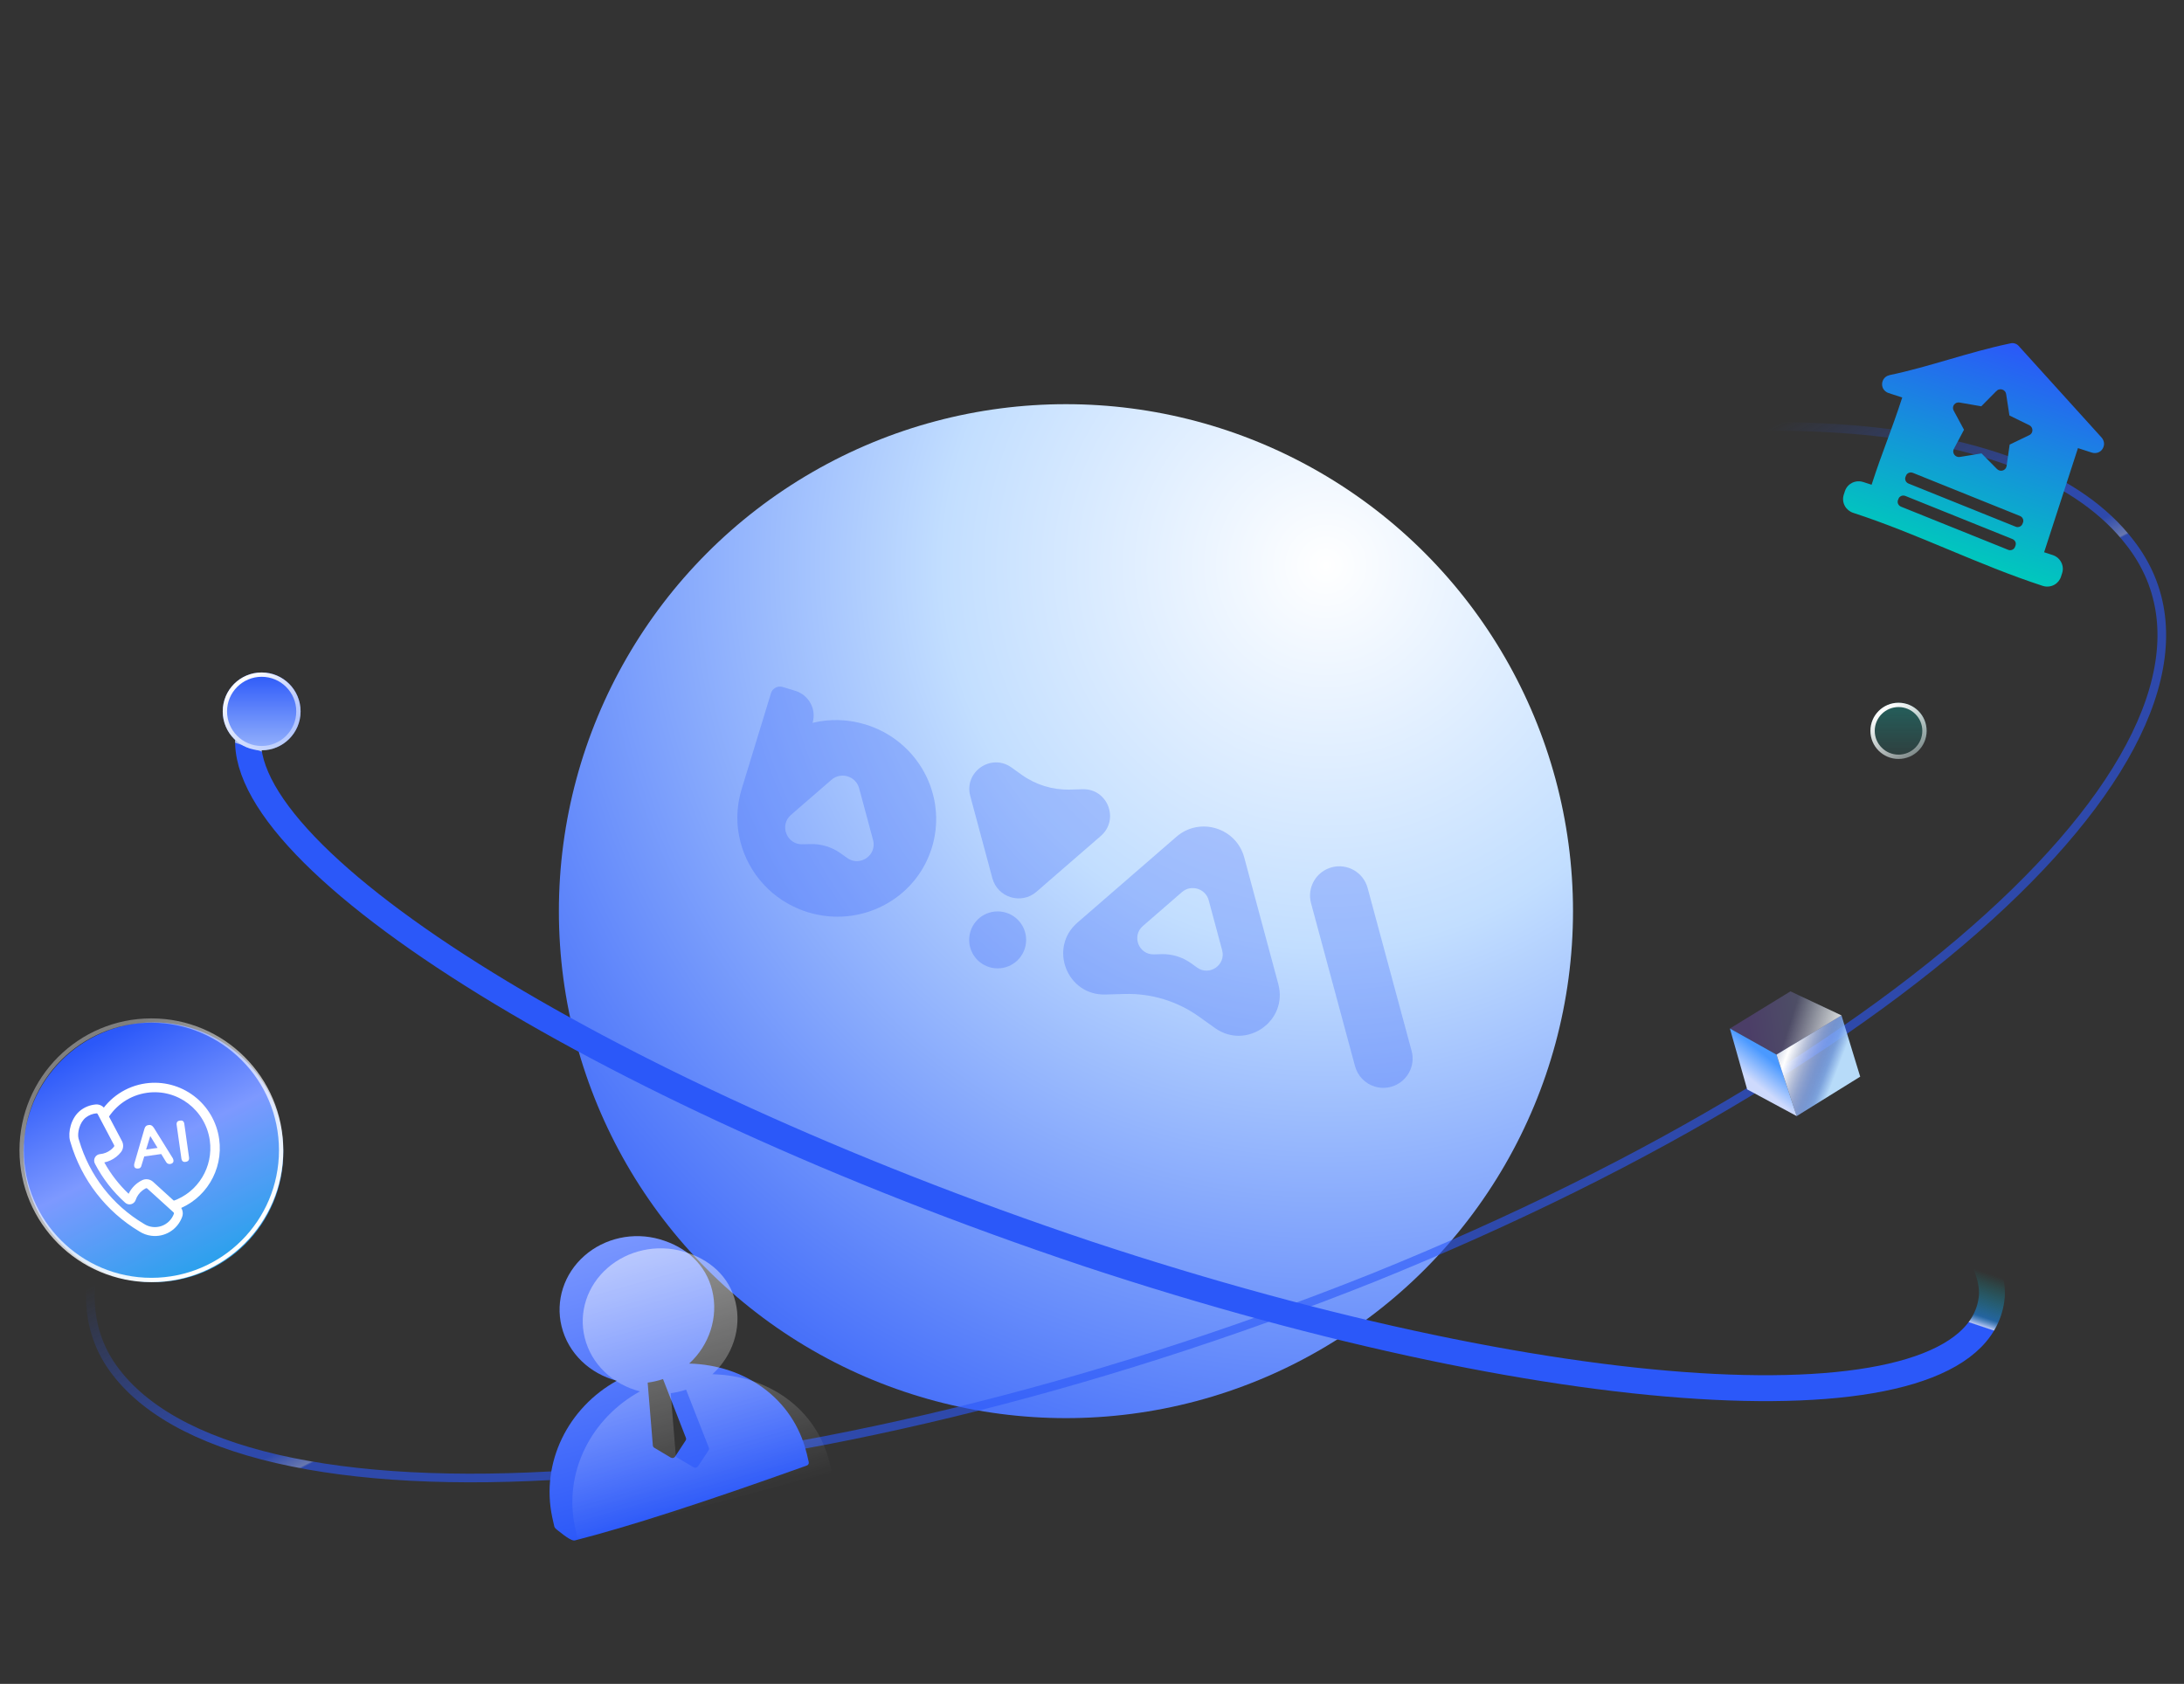 <?xml version="1.0" encoding="UTF-8"?>
<svg width="319px" height="246px" viewBox="0 0 319 246" version="1.1" xmlns="http://www.w3.org/2000/svg" xmlns:xlink="http://www.w3.org/1999/xlink">
    <rect x="0" y="0" width="319" height="246" fill="#333333" stroke="none"/>
    <title>关于百应banner备份</title>
    <defs>
        <rect id="path-1" x="0" y="0" width="319" height="245.689"></rect>
        <rect id="path-3" x="0" y="0" width="319" height="245.689"></rect>
        <radialGradient cx="75.422%" cy="16.172%" fx="75.422%" fy="16.172%" r="94.731%" id="radialGradient-5">
            <stop stop-color="#FFFFFF" offset="0%"></stop>
            <stop stop-color="#C2DEFF" offset="39.456%"></stop>
            <stop stop-color="#406AF9" offset="100%"></stop>
        </radialGradient>
        <linearGradient x1="35.4%" y1="42.687%" x2="48.772%" y2="58.354%" id="linearGradient-6">
            <stop stop-color="#2B58F9" stop-opacity="0" offset="0%"></stop>
            <stop stop-color="#2B58F9" offset="74.934%"></stop>
            <stop stop-color="#2B58F9" offset="90.073%"></stop>
            <stop stop-color="#8AA4FE" offset="99.28%"></stop>
            <stop stop-color="#2B58F9" offset="100%"></stop>
        </linearGradient>
        <linearGradient x1="40.729%" y1="3.44128231e-14%" x2="53.543%" y2="95.145%" id="linearGradient-7">
            <stop stop-color="#7A97FF" offset="0%"></stop>
            <stop stop-color="#2B58F9" offset="100%"></stop>
        </linearGradient>
        <linearGradient x1="39.595%" y1="3.44128231e-14%" x2="53.976%" y2="95.145%" id="linearGradient-8">
            <stop stop-color="#FFFFFF" stop-opacity="0.501" offset="0%"></stop>
            <stop stop-color="#FFFFFF" stop-opacity="0" offset="100%"></stop>
        </linearGradient>
        <linearGradient x1="64.953%" y1="45.266%" x2="61.55%" y2="53.799%" id="linearGradient-9">
            <stop stop-color="#00C8BD" stop-opacity="0" offset="0%"></stop>
            <stop stop-color="#1B82E2" stop-opacity="0.623" offset="81.072%"></stop>
            <stop stop-color="#BBCDFF" stop-opacity="0.935" offset="98.156%"></stop>
            <stop stop-color="#2B58F9" offset="100%"></stop>
        </linearGradient>
        <linearGradient x1="50%" y1="0%" x2="50%" y2="100%" id="linearGradient-10">
            <stop stop-color="#2B58F9" offset="0%"></stop>
            <stop stop-color="#96B3FC" offset="100%"></stop>
        </linearGradient>
        <linearGradient x1="20.047%" y1="10%" x2="82.901%" y2="97.465%" id="linearGradient-11">
            <stop stop-color="#FFFFFF" offset="0%"></stop>
            <stop stop-color="#FFFFFF" stop-opacity="0.373" offset="100%"></stop>
        </linearGradient>
        <linearGradient x1="21.896%" y1="30.315%" x2="69.168%" y2="63.385%" id="linearGradient-12">
            <stop stop-color="#0045F8" stop-opacity="0.423" offset="0%"></stop>
            <stop stop-color="#0045F8" stop-opacity="0.423" offset="14.948%"></stop>
            <stop stop-color="#B7DBF9" offset="100%"></stop>
        </linearGradient>
        <linearGradient x1="97.492%" y1="50%" x2="15.375%" y2="48.536%" id="linearGradient-13">
            <stop stop-color="#A2CEF7" offset="0%"></stop>
            <stop stop-color="#925CFF" offset="100%"></stop>
        </linearGradient>
        <linearGradient x1="58.926%" y1="32.741%" x2="40.015%" y2="64.909%" id="linearGradient-14">
            <stop stop-color="#4A99FF" offset="0%"></stop>
            <stop stop-color="#CEDAFD" offset="100%"></stop>
        </linearGradient>
        <linearGradient x1="56.064%" y1="60.269%" x2="-36.411%" y2="-2.433%" id="linearGradient-15">
            <stop stop-color="#FFFFFF" stop-opacity="0" offset="0%"></stop>
            <stop stop-color="#FFFFFF" offset="45.682%"></stop>
            <stop stop-color="#FFFFFF" stop-opacity="0" offset="100%"></stop>
        </linearGradient>
        <linearGradient x1="56.49%" y1="41.394%" x2="100%" y2="53.535%" id="linearGradient-16">
            <stop stop-color="#FFFFFF" stop-opacity="0" offset="0%"></stop>
            <stop stop-color="#FFFFFF" stop-opacity="0.767" offset="99.92%"></stop>
            <stop stop-color="#FFFFFF" stop-opacity="0" offset="100%"></stop>
        </linearGradient>
        <linearGradient x1="22.858%" y1="10.065%" x2="67.571%" y2="97.657%" id="linearGradient-17">
            <stop stop-color="#2B58F9" offset="0%"></stop>
            <stop stop-color="#7D99FF" offset="47.558%"></stop>
            <stop stop-color="#28A1EC" offset="100%"></stop>
        </linearGradient>
        <linearGradient x1="24.675%" y1="16.439%" x2="75.191%" y2="86.735%" id="linearGradient-18">
            <stop stop-color="#FFFFFF" stop-opacity="0.373" offset="0%"></stop>
            <stop stop-color="#FFFFFF" offset="100%"></stop>
        </linearGradient>
        <linearGradient x1="26.677%" y1="8.30563018e-15%" x2="74.59%" y2="77.367%" id="linearGradient-19">
            <stop stop-color="#40B6FF" offset="0%"></stop>
            <stop stop-color="#2B58F9" offset="100%"></stop>
        </linearGradient>
        <linearGradient x1="26.677%" y1="8.30563018e-15%" x2="74.59%" y2="77.367%" id="linearGradient-20">
            <stop stop-color="#FFFFFF" offset="0%"></stop>
            <stop stop-color="#FFFFFF" offset="100%"></stop>
        </linearGradient>
        <linearGradient x1="6.601%" y1="21.856%" x2="95.757%" y2="65.405%" id="linearGradient-21">
            <stop stop-color="#40B6FF" offset="0%"></stop>
            <stop stop-color="#2B58F9" offset="100%"></stop>
        </linearGradient>
        <linearGradient x1="6.601%" y1="21.856%" x2="95.757%" y2="65.405%" id="linearGradient-22">
            <stop stop-color="#FFFFFF" offset="0%"></stop>
            <stop stop-color="#FFFFFF" offset="100%"></stop>
        </linearGradient>
        <linearGradient x1="15.426%" y1="8.30563018e-15%" x2="86.452%" y2="77.367%" id="linearGradient-23">
            <stop stop-color="#40B6FF" offset="0%"></stop>
            <stop stop-color="#2B58F9" offset="100%"></stop>
        </linearGradient>
        <linearGradient x1="15.426%" y1="8.30563018e-15%" x2="86.452%" y2="77.367%" id="linearGradient-24">
            <stop stop-color="#FFFFFF" offset="0%"></stop>
            <stop stop-color="#FFFFFF" offset="100%"></stop>
        </linearGradient>
        <linearGradient x1="50%" y1="0%" x2="50%" y2="99.194%" id="linearGradient-25">
            <stop stop-color="#00C8BD" stop-opacity="0.299" offset="0%"></stop>
            <stop stop-color="#00C8BD" stop-opacity="0.074" offset="100%"></stop>
        </linearGradient>
        <linearGradient x1="50%" y1="0%" x2="50%" y2="99.74%" id="linearGradient-26">
            <stop stop-color="#2B58F9" offset="0%"></stop>
            <stop stop-color="#00C8BD" offset="100%"></stop>
        </linearGradient>
        <linearGradient x1="50%" y1="0%" x2="50%" y2="99.74%" id="linearGradient-27">
            <stop stop-color="#FFFFFF" stop-opacity="0" offset="0%"></stop>
            <stop stop-color="#FFFFFF" stop-opacity="0" offset="100%"></stop>
        </linearGradient>
    </defs>
    <g id="页面-1" stroke="none" stroke-width="1" fill="none" fill-rule="evenodd">
        <g id="画板" transform="translate(-23, -413)">
            <g id="关于百应banner备份" transform="translate(23, 413.311)">
                <mask id="mask-2" fill="white">
                    <use xlink:href="#path-1"></use>
                </mask>
                <g id="蒙版"></g>
                <g id="编组-72备份-3" mask="url(#mask-2)">
                    <g transform="translate(0, 0.743)" id="关于百应banner">
                        <mask id="mask-4" fill="white">
                            <use xlink:href="#path-3"></use>
                        </mask>
                        <g id="蒙版"></g>
                        <g id="编组-22备份" mask="url(#mask-4)">
                            <g transform="translate(2.451, 42.212)">
                                <circle id="椭圆形" stroke="none" fill="url(#radialGradient-5)" fill-rule="evenodd" cx="153.243" cy="89.843" r="74.063"></circle>
                                <g id="编组" opacity="0.272" stroke="none" stroke-width="1" fill="none" fill-rule="evenodd" transform="translate(156.501, 86.705) rotate(17) translate(-156.501, -86.705) translate(103.793, 71.434)">
                                    <path d="M52.169,7.226 L45.568,17.768 C44.01,20.255 40.387,20.255 38.829,17.768 L32.228,7.226 C30.29,4.132 33.299,0.315 36.76,1.477 L38.514,2.066 C40.905,2.868 43.492,2.868 45.883,2.066 L47.637,1.477 C51.097,0.315 54.107,4.132 52.169,7.226" id="Fill-1" fill="#2B58F9"></path>
                                    <path d="M46.359,26.154 C46.359,28.452 44.497,30.315 42.198,30.315 C39.9,30.315 38.038,28.452 38.038,26.154 C38.038,23.856 39.9,21.993 42.198,21.993 C44.497,21.993 46.359,23.856 46.359,26.154" id="Fill-3" fill="#2B58F9"></path>
                                    <path d="M101.14,30.542 C99.715,30.542 98.324,29.832 97.511,28.536 L84.408,7.649 C83.152,5.647 83.757,3.006 85.759,1.75 C87.76,0.494 90.402,1.099 91.657,3.101 L104.761,23.988 C106.017,25.99 105.412,28.631 103.41,29.887 C102.703,30.33 101.916,30.542 101.14,30.542" id="Fill-5" fill="#2B58F9"></path>
                                    <path d="M25.521,25.434 C25.58,25.368 25.639,25.303 25.696,25.236 C25.79,25.125 25.88,25.01 25.972,24.895 C26.023,24.831 26.075,24.768 26.126,24.703 C26.217,24.583 26.305,24.461 26.394,24.338 C26.439,24.275 26.485,24.213 26.53,24.15 C26.618,24.022 26.703,23.891 26.788,23.76 C26.828,23.699 26.869,23.639 26.907,23.577 C26.992,23.442 27.073,23.304 27.153,23.166 C27.188,23.106 27.224,23.046 27.258,22.986 C27.338,22.843 27.414,22.699 27.488,22.554 C27.519,22.495 27.551,22.436 27.581,22.377 C27.654,22.228 27.724,22.077 27.793,21.927 C27.82,21.868 27.848,21.81 27.874,21.75 C27.941,21.597 28.005,21.441 28.067,21.284 C28.09,21.225 28.115,21.167 28.138,21.108 C28.198,20.95 28.254,20.789 28.309,20.628 C28.33,20.569 28.351,20.51 28.37,20.451 C28.423,20.288 28.471,20.125 28.519,19.961 C28.536,19.899 28.555,19.838 28.571,19.777 C28.616,19.613 28.656,19.447 28.696,19.28 C28.71,19.217 28.726,19.154 28.74,19.09 C28.776,18.924 28.808,18.757 28.839,18.588 C28.85,18.522 28.863,18.457 28.874,18.391 C28.902,18.224 28.926,18.055 28.948,17.887 C28.956,17.818 28.966,17.748 28.974,17.678 C28.994,17.511 29.008,17.343 29.021,17.175 C29.027,17.102 29.034,17.028 29.038,16.955 C29.049,16.789 29.055,16.622 29.06,16.455 C29.061,16.403 29.066,16.352 29.066,16.3 C29.066,16.3 29.065,16.3 29.064,16.301 C29.065,16.217 29.07,16.133 29.07,16.049 C29.07,15.191 28.99,14.351 28.843,13.534 C28.844,13.534 28.845,13.533 28.846,13.533 C28.837,13.488 28.827,13.445 28.819,13.4 C28.793,13.263 28.766,13.126 28.735,12.99 C28.718,12.909 28.699,12.83 28.679,12.75 C28.647,12.613 28.614,12.477 28.577,12.341 C28.557,12.267 28.535,12.194 28.514,12.12 C28.474,11.98 28.433,11.841 28.389,11.703 C28.372,11.65 28.352,11.597 28.335,11.544 C28.175,11.067 27.99,10.601 27.782,10.148 C27.746,10.069 27.711,9.989 27.673,9.91 C27.621,9.801 27.565,9.693 27.509,9.584 C27.464,9.496 27.418,9.407 27.371,9.319 C27.317,9.218 27.26,9.118 27.203,9.019 C27.15,8.926 27.097,8.833 27.042,8.741 C26.985,8.648 26.928,8.555 26.869,8.463 C26.808,8.366 26.747,8.271 26.683,8.176 C26.626,8.091 26.568,8.006 26.51,7.922 C26.439,7.82 26.367,7.721 26.294,7.622 C26.238,7.546 26.183,7.47 26.126,7.395 C26.041,7.285 25.953,7.177 25.866,7.07 C25.816,7.009 25.768,6.947 25.718,6.888 C25.598,6.746 25.476,6.607 25.35,6.469 C25.33,6.446 25.309,6.421 25.287,6.398 C25.133,6.23 24.975,6.067 24.813,5.907 C24.813,5.906 24.812,5.906 24.812,5.906 C24.654,5.75 24.492,5.598 24.327,5.45 C24.297,5.423 24.267,5.397 24.237,5.371 C24.099,5.249 23.96,5.13 23.818,5.013 C23.779,4.981 23.74,4.951 23.701,4.919 C23.564,4.809 23.426,4.702 23.285,4.596 C23.243,4.566 23.202,4.536 23.161,4.505 C23.017,4.401 22.872,4.299 22.724,4.199 C22.685,4.173 22.646,4.147 22.608,4.121 C22.451,4.018 22.292,3.917 22.13,3.819 C22.1,3.801 22.07,3.782 22.04,3.764 C21.857,3.655 21.672,3.55 21.484,3.449 C21.475,3.443 21.466,3.438 21.457,3.434 C20.637,2.995 19.77,2.632 18.865,2.353 C18.856,2.351 18.848,2.348 18.839,2.346 C18.626,2.281 18.411,2.22 18.194,2.165 C18.172,2.159 18.15,2.154 18.128,2.149 C17.922,2.097 17.714,2.05 17.505,2.006 C17.478,2.001 17.452,1.996 17.426,1.99 C17.215,1.949 17.003,1.911 16.789,1.878 C16.767,1.875 16.746,1.871 16.724,1.868 C16.494,1.834 16.262,1.804 16.029,1.781 C16.025,1.781 16.022,1.78 16.018,1.78 C15.531,1.731 15.037,1.703 14.536,1.703 C14.447,1.703 14.359,1.711 14.269,1.713 C14.072,1.716 13.876,1.721 13.681,1.733 C13.547,1.74 13.414,1.751 13.281,1.763 C13.112,1.777 12.943,1.794 12.774,1.814 C12.65,1.829 12.525,1.843 12.4,1.861 C12.133,1.9 11.866,1.945 11.603,1.998 C11.514,2.016 11.425,2.039 11.335,2.059 C11.138,2.103 10.942,2.149 10.748,2.201 C10.641,2.229 10.534,2.259 10.428,2.29 C10.236,2.346 10.047,2.406 9.859,2.469 C9.774,2.497 9.689,2.524 9.604,2.554 C9.341,2.647 9.081,2.748 8.825,2.856 C8.76,2.884 8.698,2.914 8.634,2.942 C8.43,3.031 8.228,3.125 8.028,3.224 C7.951,3.262 7.875,3.301 7.798,3.34 C7.586,3.45 7.377,3.564 7.172,3.684 C7.139,3.703 7.105,3.719 7.073,3.738 C7.07,1.673 5.373,0 3.279,0 L1.391,0 C0.622,0 0,0.614 0,1.372 L0,16.047 L0,16.048 L0,16.049 L0,16.39 L0.006,16.382 C0.007,16.397 0.009,16.412 0.009,16.427 C0.028,17.156 0.103,17.871 0.228,18.569 L0.239,18.632 C0.37,19.337 0.551,20.022 0.781,20.687 C0.786,20.7 0.79,20.712 0.794,20.726 C1.029,21.398 1.313,22.048 1.642,22.671 L1.647,22.68 C3.865,26.868 8.114,29.842 13.106,30.323 C13.146,30.327 13.186,30.328 13.227,30.331 C13.42,30.349 13.614,30.365 13.81,30.374 C14.051,30.386 14.292,30.393 14.536,30.393 C15.037,30.393 15.532,30.367 16.02,30.319 C16.037,30.317 16.053,30.314 16.069,30.313 C16.296,30.289 16.521,30.262 16.744,30.228 C16.783,30.222 16.821,30.214 16.861,30.208 C17.061,30.176 17.26,30.142 17.458,30.102 C17.506,30.093 17.554,30.08 17.603,30.07 C17.789,30.03 17.974,29.989 18.158,29.943 C18.215,29.929 18.27,29.911 18.327,29.897 C18.5,29.85 18.673,29.804 18.844,29.751 C18.909,29.731 18.972,29.709 19.036,29.688 C19.197,29.636 19.358,29.585 19.516,29.528 C19.586,29.503 19.654,29.474 19.723,29.448 C19.874,29.391 20.025,29.334 20.173,29.273 C20.247,29.242 20.32,29.208 20.393,29.176 C20.534,29.115 20.675,29.054 20.813,28.988 C20.892,28.951 20.969,28.911 21.047,28.872 C21.177,28.807 21.308,28.744 21.436,28.675 C21.52,28.63 21.601,28.582 21.684,28.536 C21.804,28.469 21.924,28.404 22.041,28.334 C22.128,28.282 22.213,28.226 22.299,28.172 C22.409,28.104 22.519,28.037 22.627,27.965 C22.717,27.905 22.805,27.842 22.894,27.78 C22.994,27.711 23.094,27.643 23.193,27.571 C23.285,27.503 23.375,27.431 23.466,27.361 C23.557,27.292 23.649,27.223 23.738,27.151 C23.832,27.074 23.924,26.994 24.017,26.916 C24.098,26.846 24.181,26.777 24.262,26.707 C24.357,26.621 24.449,26.533 24.543,26.445 C24.616,26.377 24.691,26.309 24.763,26.238 C24.859,26.144 24.952,26.048 25.045,25.951 C25.111,25.884 25.177,25.817 25.241,25.748 C25.337,25.645 25.429,25.54 25.521,25.434 M17.68,21.137 L16.577,20.767 C15.073,20.262 13.447,20.262 11.943,20.767 L10.84,21.137 C8.663,21.868 6.771,19.467 7.99,17.521 L12.141,10.892 C13.12,9.327 15.4,9.327 16.379,10.892 L20.53,17.521 C21.749,19.467 19.857,21.868 17.68,21.137" id="Fill-7" fill="#2B58F9"></path>
                                    <path d="M71.246,21.506 L70.181,21.148 C68.729,20.661 67.158,20.661 65.706,21.148 L64.641,21.506 C62.539,22.211 60.712,19.893 61.888,18.014 L65.898,11.612 C66.843,10.102 69.044,10.102 69.989,11.612 L73.999,18.014 C75.175,19.893 73.348,22.211 71.246,21.506 M83.286,20.34 L73.128,4.119 C70.731,0.292 65.156,0.292 62.76,4.119 L52.602,20.34 C49.62,25.101 54.25,30.974 59.576,29.187 L62.275,28.28 C65.953,27.046 69.934,27.046 73.612,28.28 L76.312,29.187 C81.637,30.974 86.267,25.101 83.286,20.34" id="Fill-9" fill="#2B58F9"></path>
                                </g>
                                <path d="M97.815,58.657 C39.171,83.118 -3.459,117.137 8.113,140.079 C22.704,168.343 106.221,171.382 192.99,146.909 C278.252,122.474 331.727,79.85 314.092,51.663 C301.791,31.62 260.325,23.235 201.077,31.389" id="路径备份-2" stroke="url(#linearGradient-6)" stroke-width="1.261" fill="none" opacity="0.607" stroke-linecap="round" transform="translate(161.831, 95.87) rotate(-6) translate(-161.831, -95.87) "></path>
                                <g id="编组-17" stroke="none" stroke-width="1" fill="none" fill-rule="evenodd" transform="translate(96.503, 158.222) rotate(3) translate(-96.503, -158.222) translate(72.392, 133.404)">
                                    <g id="编组-8" transform="translate(24.111, 24.817) rotate(-10) translate(-24.111, -24.817) translate(3.428, 3.264)" fill-rule="nonzero">
                                        <path d="M9.362,2.016 C12.621,-0.224 16.915,-0.628 20.624,0.957 C24.333,2.542 26.847,5.462 27.296,9.287 C27.768,13.304 25.873,17.214 22.658,19.491 C30.69,20.686 37.084,26.35 38.083,34.514 C38.092,34.541 38.098,34.57 38.101,34.599 L38.238,35.905 C38.264,36.145 38.081,36.361 37.83,36.388 C22.457,39.858 10.821,42.097 2.921,43.104 C2.571,43.149 1.84,42.592 0.727,41.434 C0.578,41.286 0.436,41.142 0.36,41.04 C0.285,40.939 0.236,40.879 0.206,40.735 L0.069,39.342 C-0.649,31.178 4.327,23.729 11.872,20.694 C8.122,19.223 5.299,15.9 4.82,11.816 C4.37,7.992 6.102,4.256 9.362,2.016 Z M18.589,21.273 C18.181,21.359 17.765,21.422 17.34,21.462 C16.99,21.495 16.643,21.513 16.299,21.515 L15.932,30.723 C15.927,30.861 15.988,30.992 16.099,31.078 L18.318,32.799 C18.513,32.95 18.8,32.92 18.959,32.732 L20.771,30.587 C20.862,30.48 20.895,30.339 20.861,30.206 Z" id="形状结合" fill="url(#linearGradient-7)" opacity="0.999"></path>
                                        <path d="M12.518,4.179 C15.78,1.965 20.077,1.566 23.789,3.132 C27.501,4.699 30.017,7.587 30.466,11.369 C30.939,15.338 29.045,19.201 25.832,21.453 C33.864,22.628 40.25,28.22 41.239,36.289 L41.233,36.248 L41.21,36.032 C41.217,36.054 41.241,36.241 41.252,36.329 L41.257,36.373 L41.363,37.408 C41.388,37.645 41.205,37.859 40.954,37.886 L3.829,42.87 C3.709,42.883 3.588,42.85 3.495,42.778 C3.401,42.706 3.342,42.602 3.33,42.488 L3.194,41.197 C3.191,41.167 3.191,41.139 3.194,41.111 C2.486,33.035 7.478,25.66 15.037,22.652 C11.281,21.197 8.453,17.91 7.973,13.87 C7.523,10.088 9.256,6.394 12.518,4.179 Z M21.748,23.221 C21.342,23.305 20.926,23.368 20.502,23.408 C20.152,23.44 19.803,23.457 19.456,23.46 L19.078,32.568 C19.073,32.704 19.135,32.833 19.245,32.918 L21.463,34.618 C21.658,34.767 21.946,34.737 22.105,34.55 L23.921,32.427 C24.012,32.321 24.045,32.181 24.012,32.05 Z" id="形状结合" fill="url(#linearGradient-8)"></path>
                                    </g>
                                </g>
                                <path d="M78.466,69.663 C45.978,74.082 28.356,80.494 27.764,90.023 C26.845,108.898 88.127,131.492 163.376,140.091 C237.481,148.333 295.4,138.807 294.006,119.209 C293.323,107.546 259.101,90.189 240.189,85.441 C221.276,80.692 225.06,81.267 223.407,81.062" id="路径备份-5" stroke="url(#linearGradient-9)" stroke-width="3.784" fill="none" stroke-linecap="round" transform="translate(160.892, 106.363) rotate(12) translate(-160.892, -106.363) "></path>
                                <g id="编组-9" stroke="none" stroke-width="1" fill="none" fill-rule="evenodd" transform="translate(30.083, 54.975)">
                                    <g id="编组-4">
                                        <circle id="椭圆形备份-9" fill="url(#linearGradient-10)" cx="5.685" cy="5.685" r="5.685"></circle>
                                        <circle id="椭圆形备份-10" stroke="url(#linearGradient-11)" stroke-width="0.631" fill-opacity="0" fill="#FFFFFF" cx="5.685" cy="5.685" r="5.37"></circle>
                                    </g>
                                </g>
                                <g id="编组-6" stroke="none" stroke-width="1" fill="none" fill-rule="evenodd" transform="translate(259.761, 110.627) rotate(-10) translate(-259.761, -110.627) translate(251.002, 101.576)">
                                    <g id="编组-5">
                                        <polygon id="路径-12" fill="url(#linearGradient-12)" points="6.036 8.742 16.378 4.753 17.518 14.043 7.381 18.102"></polygon>
                                        <polygon id="路径-13" fill="url(#linearGradient-13)" opacity="0.256" points="9.648 0 16.378 4.753 6.036 8.742 6.88943717e-11 3.81"></polygon>
                                        <polygon id="路径-14" fill="url(#linearGradient-14)" points="7.50333129e-11 3.81 0.935 13.007 7.381 18.102 6.036 8.742"></polygon>
                                        <polygon id="路径-12" fill="url(#linearGradient-15)" points="6.036 8.742 16.378 4.753 17.518 14.043 7.381 18.102"></polygon>
                                        <polygon id="路径-13" fill="url(#linearGradient-16)" points="9.648 5.91171556e-12 16.378 4.753 6.036 8.742 1.4802957e-16 3.81"></polygon>
                                        <polygon id="路径-14" fill-opacity="0" fill="#FFFFFF" points="7.91260391e-11 3.81 0.935 13.007 7.381 18.102 6.036 8.742"></polygon>
                                    </g>
                                </g>
                                <g id="编组-21" stroke="none" stroke-width="1" fill="none" fill-rule="evenodd" transform="translate(0.395, 105.508)">
                                    <circle id="椭圆形备份-9" fill="url(#linearGradient-17)" cx="19.558" cy="19.558" r="18.974"></circle>
                                    <circle id="椭圆形备份-10" stroke="url(#linearGradient-18)" stroke-width="0.631" fill-opacity="0" fill="#FFFFFF" cx="19.266" cy="19.266" r="18.95"></circle>
                                    <g id="编组-15" transform="translate(6.421, 8.174)" fill-rule="nonzero">
                                        <g id="编组-14" transform="translate(12.261, 12.551) rotate(-8) translate(-12.261, -12.551) translate(1.447, 1.396)">
                                            <path d="M14.525,18.399 L11.203,14.396 C10.825,13.935 10.207,13.753 9.642,13.936 C8.734,14.231 7.951,14.826 7.419,15.625 C6.209,14.107 5.237,12.41 4.538,10.593 C5.185,10.551 5.814,10.358 6.376,10.03 C6.656,9.867 6.916,9.672 7.151,9.449 C7.579,9.045 7.727,8.422 7.526,7.867 L5.768,3.003 C5.57,2.451 5.066,2.07 4.485,2.035 C3.659,1.987 2.838,2.184 2.121,2.602 C1.432,3.003 0.837,3.697 0.444,4.552 C0.102,5.3 -0.057,6.123 0.019,6.749 L0.034,6.858 C0.046,6.951 0.051,6.983 0.063,7.045 C0.897,12.656 3.803,17.742 8.196,21.281 C8.675,21.696 9.24,21.997 9.849,22.161 C11.756,22.682 13.767,21.803 14.696,20.043 C14.977,19.511 14.91,18.86 14.525,18.399 L14.525,18.399 Z M13.563,19.433 C13.139,20.231 12.379,20.793 11.496,20.959 C10.614,21.126 9.705,20.879 9.024,20.289 L9.006,20.272 C4.85,16.945 2.107,12.145 1.334,6.848 L1.33,6.83 C1.321,6.783 1.319,6.768 1.307,6.678 L1.295,6.588 C1.252,6.203 1.375,5.62 1.613,5.099 C1.895,4.486 2.305,3.997 2.765,3.73 C3.264,3.439 3.836,3.302 4.411,3.335 C4.478,3.341 4.536,3.386 4.558,3.451 L6.315,8.317 C6.339,8.383 6.322,8.457 6.271,8.504 C6.105,8.659 5.923,8.795 5.728,8.909 C5.233,9.197 4.666,9.335 4.095,9.304 C3.778,9.287 3.474,9.432 3.284,9.689 C3.095,9.947 3.046,10.283 3.154,10.584 C3.967,12.872 5.181,14.993 6.739,16.846 C6.943,17.091 7.256,17.217 7.572,17.18 C7.888,17.144 8.165,16.95 8.309,16.664 C8.567,16.15 8.969,15.723 9.464,15.436 C9.645,15.33 9.836,15.243 10.035,15.179 C10.101,15.16 10.171,15.183 10.215,15.236 L13.543,19.234 C13.589,19.29 13.597,19.369 13.563,19.433 L13.563,19.433 Z" id="形状" fill="url(#linearGradient-20)"></path>
                                            <path d="M14.542,11.41 L12.412,6.598 C12.244,6.237 12.014,6.067 11.723,6.086 C11.388,6.066 11.148,6.237 11.002,6.598 L8.841,11.41 C8.694,11.872 8.841,12.122 9.279,12.162 C9.572,12.202 9.77,12.062 9.874,11.741 L10.438,10.537 L12.944,10.537 L13.478,11.771 C13.581,12.032 13.779,12.162 14.072,12.162 C14.51,12.122 14.667,11.872 14.542,11.41 Z M10.845,9.576 L11.723,7.711 L12.537,9.576 L10.845,9.576 Z M15.767,11.561 L15.767,6.718 C15.746,6.277 15.934,6.066 16.33,6.086 C16.727,6.066 16.915,6.276 16.894,6.718 L16.894,11.561 C16.894,11.962 16.706,12.162 16.33,12.162 C15.955,12.182 15.767,11.982 15.767,11.561 L15.767,11.561 Z" id="形状" fill="url(#linearGradient-22)"></path>
                                            <path d="M13.944,18.93 L13.683,17.568 C17.485,16.831 20.245,13.46 20.245,9.551 C20.245,5.05 16.611,1.388 12.143,1.388 C9.667,1.388 7.36,2.506 5.811,4.457 L4.731,3.593 C6.543,1.31 9.244,0 12.143,0 C14.662,0.004 17.076,1.012 18.855,2.803 C20.633,4.594 21.63,7.022 21.627,9.551 C21.627,14.123 18.396,18.067 13.944,18.93 Z" id="路径" fill="url(#linearGradient-24)"></path>
                                        </g>
                                    </g>
                                </g>
                                <g id="编组-4" stroke="none" stroke-width="1" fill="none" fill-rule="evenodd" transform="translate(270.747, 59.397)">
                                    <circle id="椭圆形备份-9" fill="url(#linearGradient-25)" cx="4.106" cy="4.106" r="4.106"></circle>
                                    <circle id="椭圆形备份-10" stroke="url(#linearGradient-11)" stroke-width="0.631" fill-opacity="0" fill="#FFFFFF" cx="4.106" cy="4.106" r="3.79"></circle>
                                </g>
                                <path d="M248.954,147.514" id="路径-17" stroke="#979797" stroke-width="1.261" fill="none"></path>
                                <g id="编组-16" stroke="none" stroke-width="1" fill="none" fill-rule="evenodd" transform="translate(265.713, 0)">
                                    <path d="M20.869,6.154 C21.15,6.097 21.455,6.121 21.707,6.263 C26.941,9.268 32.176,12.271 37.41,15.275 C37.701,15.448 37.939,15.718 38.041,16.04 C38.179,16.481 38.089,16.994 37.781,17.348 C37.527,17.644 37.135,17.81 36.742,17.812 C36.032,17.816 35.321,17.812 34.61,17.814 C34.61,23.146 34.61,28.479 34.61,33.811 C34.891,33.812 35.171,33.811 35.451,33.812 C35.795,33.815 36.145,33.787 36.48,33.883 C37.217,34.071 37.821,34.676 37.996,35.402 C38.084,35.733 38.049,36.077 38.057,36.414 C38.069,36.943 37.867,37.473 37.502,37.862 C37.11,38.288 36.533,38.543 35.949,38.545 C26.087,38.546 16.173,36.951 6.311,36.952 C5.769,36.955 5.23,36.742 4.84,36.373 C4.421,35.985 4.175,35.423 4.18,34.857 C4.188,34.519 4.152,34.176 4.233,33.843 C4.352,33.321 4.687,32.851 5.145,32.559 C5.489,32.336 5.902,32.216 6.314,32.218 C6.741,32.217 7.169,32.218 7.596,32.217 C7.595,26.885 7.915,24.046 7.914,18.713 C7.218,18.713 6.522,18.715 5.826,18.713 C5.462,18.713 5.096,18.574 4.84,18.317 C4.398,17.88 4.325,17.136 4.669,16.622 C4.793,16.436 4.965,16.281 5.159,16.167 C10.29,13.223 15.154,9.379 20.285,6.435 C20.473,6.331 20.654,6.2 20.869,6.154 Z M21.024,13.21 C20.855,13.304 20.745,13.467 20.666,13.637 C20.209,14.548 19.748,15.457 19.292,16.369 C18.232,16.523 17.171,16.67 16.112,16.823 C15.806,16.861 15.533,17.079 15.438,17.367 C15.334,17.657 15.421,17.998 15.649,18.21 C16.415,18.942 17.183,19.673 17.95,20.406 C17.77,21.437 17.589,22.469 17.409,23.501 C17.361,23.739 17.429,23.995 17.59,24.179 C17.757,24.376 18.024,24.483 18.285,24.462 C18.454,24.454 18.605,24.375 18.751,24.297 C19.651,23.832 20.553,23.37 21.453,22.904 C22.409,23.395 23.363,23.889 24.318,24.38 C24.577,24.511 24.906,24.496 25.148,24.335 C25.414,24.168 25.563,23.84 25.509,23.534 C25.329,22.492 25.144,21.45 24.963,20.408 C25.686,19.717 26.41,19.026 27.133,18.335 C27.272,18.209 27.413,18.072 27.47,17.889 C27.598,17.54 27.44,17.121 27.114,16.935 C26.955,16.837 26.766,16.82 26.585,16.796 C25.595,16.655 24.606,16.514 23.616,16.373 C23.151,15.449 22.685,14.525 22.221,13.601 C22.151,13.454 22.05,13.317 21.91,13.228 C21.651,13.054 21.29,13.047 21.024,13.21 M11.976,29.326 C11.953,29.521 11.925,29.729 12.004,29.915 C12.109,30.186 12.387,30.379 12.682,30.388 C18.214,30.768 23.747,31.149 29.28,31.53 C29.454,31.541 29.635,31.57 29.804,31.509 C30.078,31.423 30.289,31.171 30.317,30.89 C30.334,30.711 30.36,30.523 30.292,30.352 C30.195,30.079 29.923,29.877 29.628,29.861 C24.083,29.478 18.539,29.098 12.995,28.716 C12.859,28.707 12.722,28.689 12.587,28.712 C12.279,28.765 12.02,29.021 11.976,29.326 Z M12.589,32.26 C12.282,32.312 12.022,32.566 11.976,32.87 C11.951,33.074 11.923,33.293 12.013,33.487 C12.125,33.748 12.398,33.928 12.685,33.938 C18.293,34.323 23.9,34.711 29.507,35.095 C29.873,35.128 30.236,34.864 30.306,34.509 C30.353,34.232 30.37,33.913 30.169,33.687 C30.007,33.477 29.733,33.396 29.474,33.397 C24.006,33.022 18.538,32.645 13.071,32.269 C12.91,32.26 12.749,32.235 12.589,32.26 L12.589,32.26 Z" id="形状" fill="url(#linearGradient-26)" fill-rule="nonzero" transform="translate(21.141, 22.335) rotate(18) translate(-21.141, -22.335) "></path>
                                    <path d="M20.869,4.477 C21.15,4.42 21.455,4.444 21.707,4.587 C26.941,7.591 32.176,10.594 37.41,13.598 C37.701,13.771 37.939,14.041 38.041,14.363 C38.179,14.804 38.089,15.317 37.781,15.672 C37.527,15.967 37.135,16.133 36.742,16.135 C36.032,16.139 35.321,16.135 34.61,16.137 C34.61,21.469 34.61,26.802 34.61,32.134 C34.891,32.135 35.171,32.134 35.451,32.135 C35.795,32.138 36.145,32.11 36.48,32.206 C37.217,32.394 37.821,32.999 37.996,33.725 C38.084,34.056 38.049,34.4 38.057,34.737 C38.069,35.266 37.867,35.796 37.502,36.186 C37.11,36.611 36.533,36.867 35.949,36.868 C26.087,36.869 16.173,35.274 6.311,35.275 C5.769,35.278 5.23,35.065 4.84,34.696 C4.421,34.308 4.175,33.746 4.18,33.18 C4.188,32.842 4.152,32.499 4.233,32.167 C4.352,31.644 4.687,31.174 5.145,30.882 C5.489,30.659 5.902,30.539 6.314,30.541 C6.741,30.54 7.169,30.541 7.596,30.54 C7.595,25.208 7.915,22.369 7.914,17.036 C7.218,17.036 6.522,17.038 5.826,17.036 C5.462,17.036 5.096,16.897 4.84,16.641 C4.398,16.204 4.325,15.459 4.669,14.945 C4.793,14.759 4.965,14.604 5.159,14.49 C10.29,11.546 15.154,7.702 20.285,4.758 C20.473,4.654 20.654,4.523 20.869,4.477 Z M21.024,11.533 C20.855,11.627 20.745,11.79 20.666,11.96 C20.209,12.871 19.748,13.78 19.292,14.692 C18.232,14.847 17.171,14.993 16.112,15.146 C15.806,15.184 15.533,15.402 15.438,15.69 C15.334,15.98 15.421,16.322 15.649,16.533 C16.415,17.265 17.183,17.996 17.95,18.729 C17.77,19.76 17.589,20.792 17.409,21.824 C17.361,22.062 17.429,22.318 17.59,22.502 C17.757,22.699 18.024,22.806 18.285,22.786 C18.454,22.777 18.605,22.698 18.751,22.62 C19.651,22.155 20.553,21.693 21.453,21.227 C22.409,21.718 23.363,22.212 24.318,22.703 C24.577,22.834 24.906,22.82 25.148,22.658 C25.414,22.491 25.563,22.163 25.509,21.858 C25.329,20.815 25.144,19.774 24.963,18.731 C25.686,18.04 26.41,17.349 27.133,16.658 C27.272,16.532 27.413,16.395 27.47,16.212 C27.598,15.863 27.44,15.444 27.114,15.258 C26.955,15.16 26.766,15.144 26.585,15.119 C25.595,14.978 24.606,14.838 23.616,14.697 C23.151,13.772 22.685,12.848 22.221,11.924 C22.151,11.777 22.05,11.64 21.91,11.551 C21.651,11.377 21.29,11.37 21.024,11.533 M11.976,27.649 C11.953,27.844 11.925,28.052 12.004,28.238 C12.109,28.509 12.387,28.702 12.682,28.711 C18.214,29.091 23.747,29.473 29.28,29.853 C29.454,29.864 29.635,29.893 29.804,29.832 C30.078,29.746 30.289,29.494 30.317,29.213 C30.334,29.034 30.36,28.847 30.292,28.675 C30.195,28.402 29.923,28.2 29.628,28.184 C24.083,27.802 18.539,27.421 12.995,27.039 C12.859,27.03 12.722,27.012 12.587,27.035 C12.279,27.088 12.02,27.344 11.976,27.649 Z M12.589,30.584 C12.282,30.635 12.022,30.889 11.976,31.193 C11.951,31.397 11.923,31.616 12.013,31.81 C12.125,32.071 12.398,32.251 12.685,32.261 C18.293,32.647 23.9,33.034 29.507,33.418 C29.873,33.451 30.236,33.187 30.306,32.832 C30.353,32.555 30.37,32.236 30.169,32.01 C30.007,31.8 29.733,31.719 29.474,31.72 C24.006,31.345 18.538,30.968 13.071,30.592 C12.91,30.583 12.749,30.558 12.589,30.584 L12.589,30.584 Z" id="形状备份" fill="url(#linearGradient-27)" fill-rule="nonzero" transform="translate(21.141, 20.658) rotate(18) translate(-21.141, -20.658) "></path>
                                </g>
                            </g>
                        </g>
                    </g>
                </g>
            </g>
        </g>
    </g>
</svg>